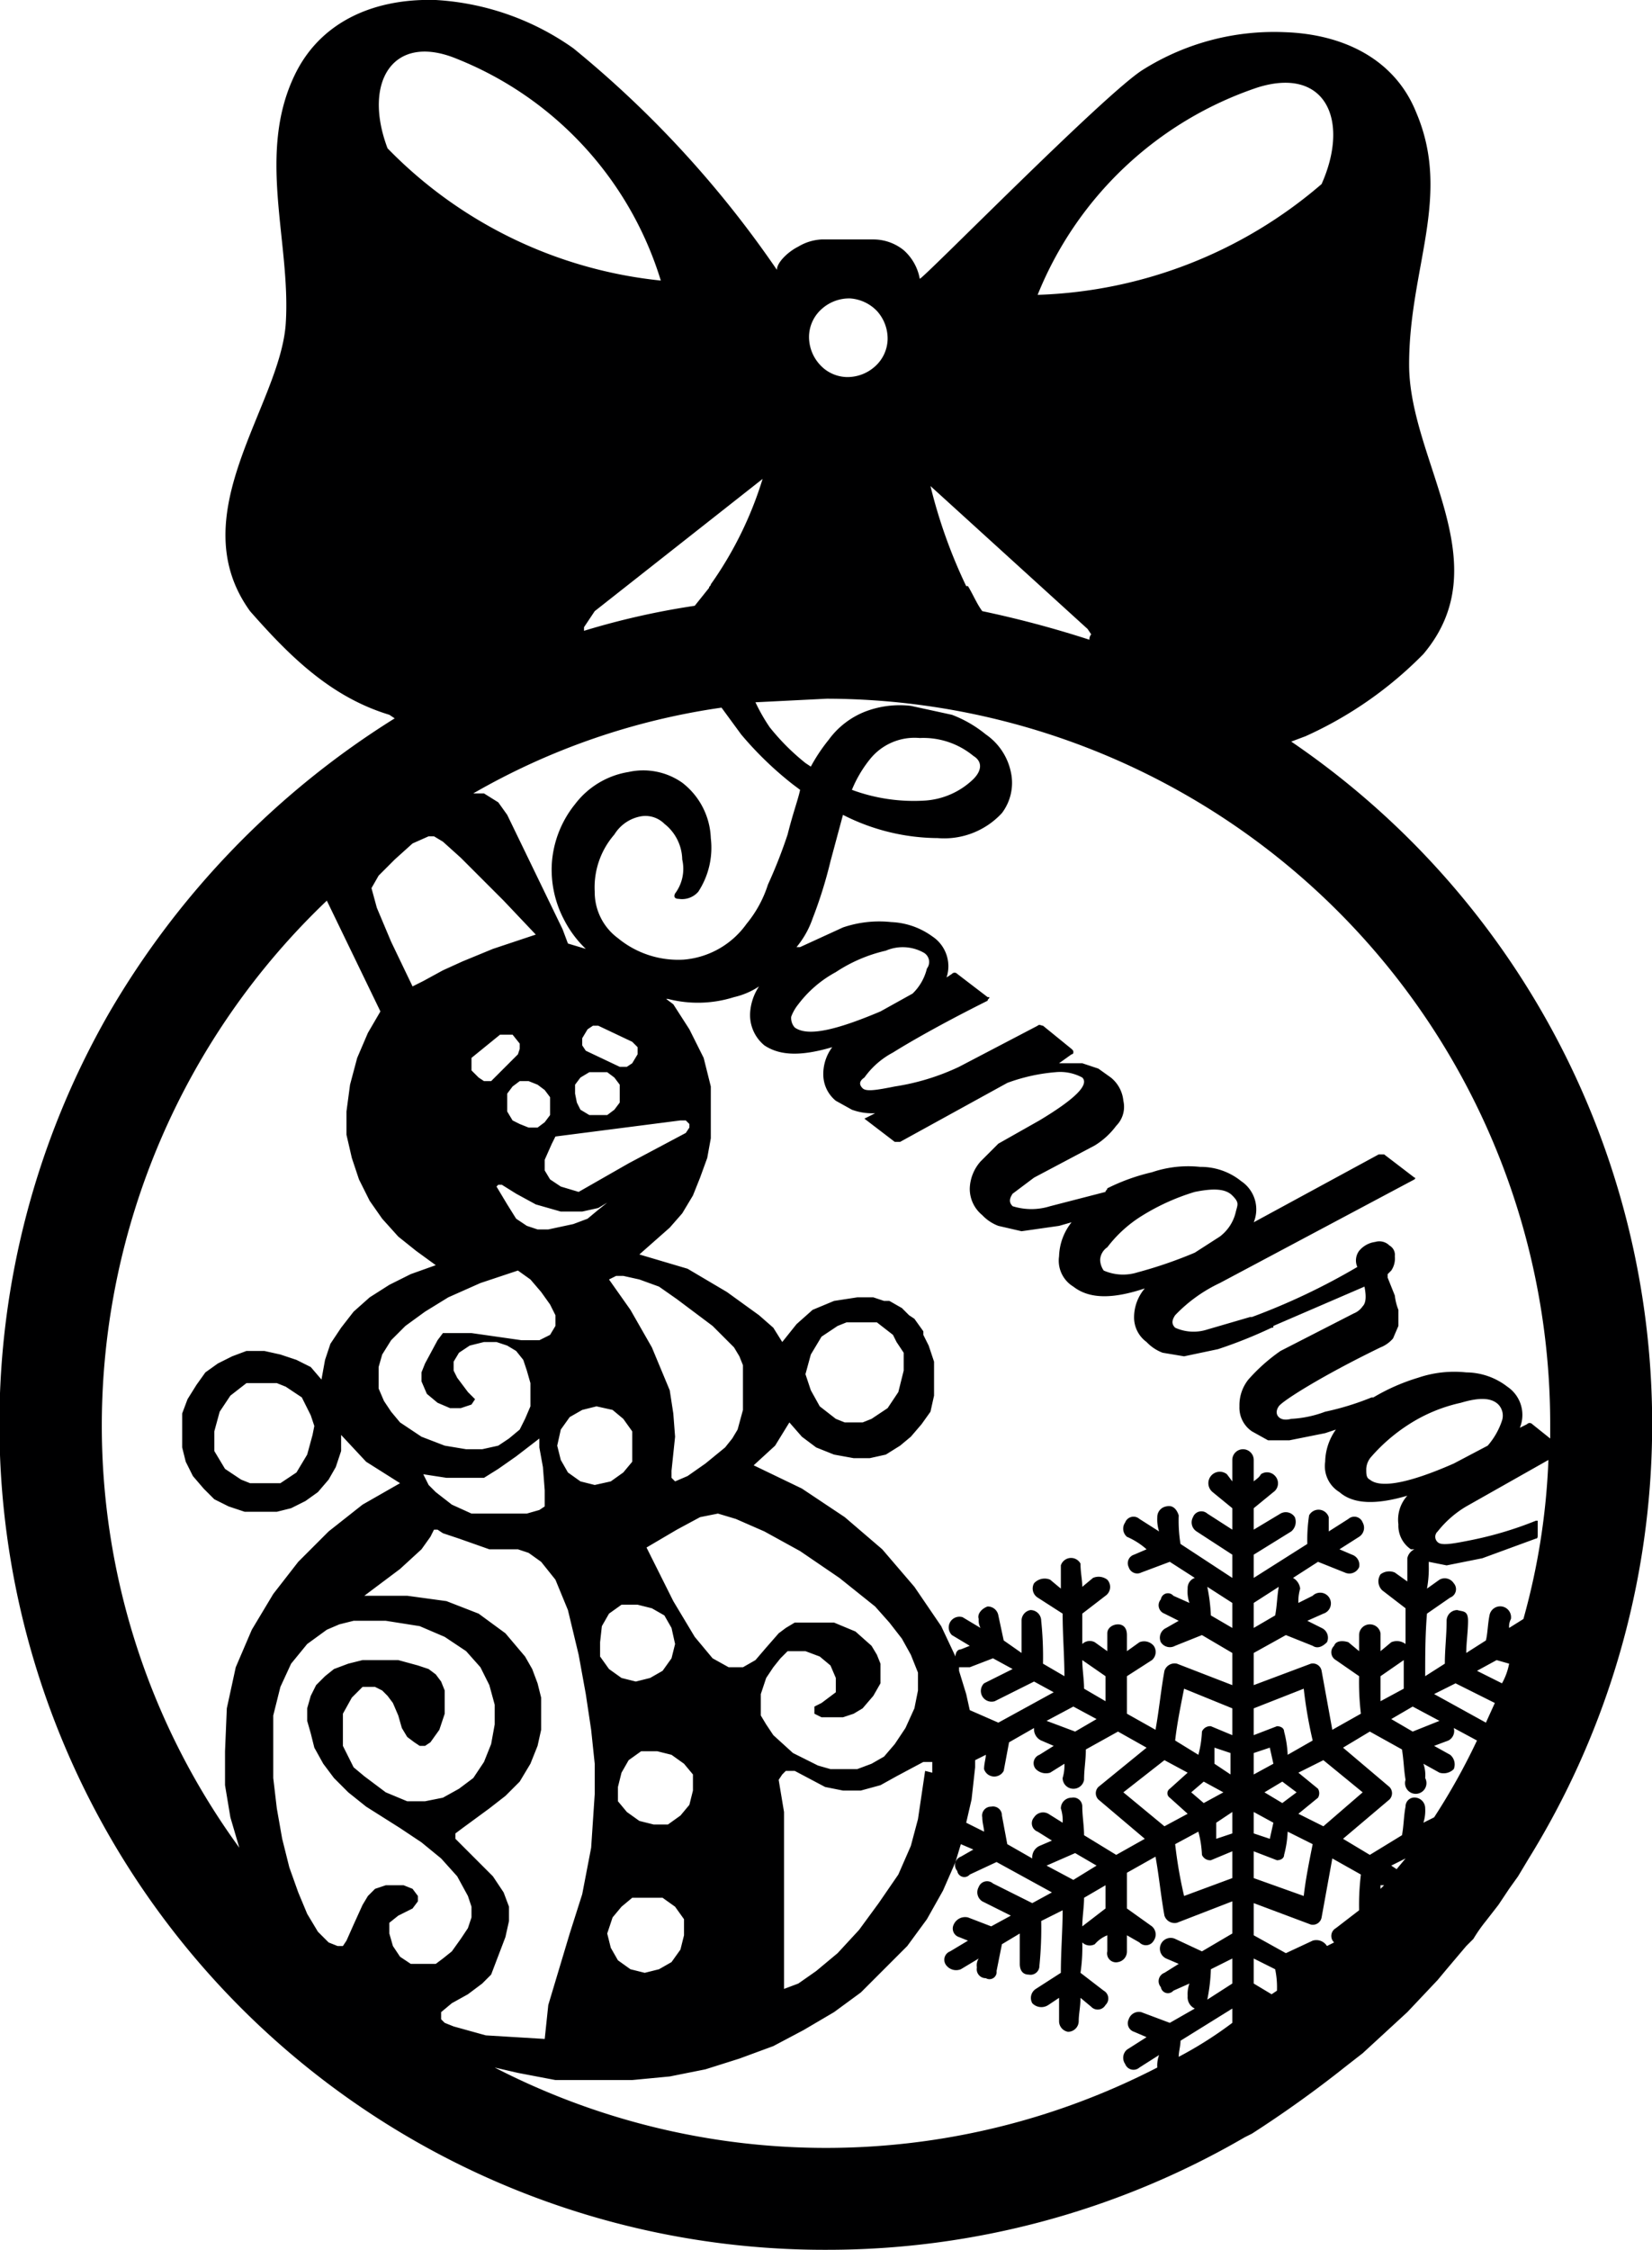 <svg xmlns="http://www.w3.org/2000/svg" viewBox="0 0 92.5 125.9"><defs><style>.cls-1{fill:#000001;fill-rule:evenodd;}</style></defs><title>Sandra</title><g id="Layer_2" data-name="Layer 2"><g id="Layer_1-2" data-name="Layer 1"><path class="cls-1" d="M72.3,41.5l.8-.3h0a21.8,21.8,0,0,0,6.6-4.6c4.3-5.1-.8-10.8-.8-16.2s2.4-9.4.4-14.1c-1.2-3-4.1-4.4-7.4-4.5A13.8,13.8,0,0,0,64,3.9C61.9,5.2,51.7,15.6,51.5,15.6a2.8,2.8,0,0,0-.9-1.6,2.7,2.7,0,0,0-1.7-.6H46a2.8,2.8,0,0,0-1.3.4c-.6.3-1.2.9-1.2,1.3A58.8,58.8,0,0,0,32.1,2.7,14.8,14.8,0,0,0,24.4,0c-3.3-.1-6.3,1.1-7.8,4-2.3,4.5-.3,9.5-.6,14.1s-5.9,10.7-2,16.1c2.2,2.5,4.5,4.8,7.8,5.8h0l.3.2a47.7,47.7,0,0,0-16,16.5,46.2,46.2,0,0,0,40.2,69.2,46.5,46.5,0,0,0,23.4-6.3l.4-.2a64.2,64.2,0,0,0,5.3-3.8l.9-.7,2.5-2.3,1.7-1.8.5-.6,1.1-1.3.4-.4a8.6,8.6,0,0,1,.7-1l.7-.9.6-.9.5-.7.6-1A46.2,46.2,0,0,0,72.3,41.5ZM70.4,4.9c3.8-1.2,5.2,1.8,3.6,5.4a25.6,25.6,0,0,1-15.9,6.2A20.2,20.2,0,0,1,70.4,4.9ZM60.9,35.2l.2.3a.4.4,0,0,0-.1.3,58.7,58.7,0,0,0-6-1.6c-.3-.4-.5-.9-.8-1.4h-.1a28.8,28.8,0,0,1-2-5.6ZM46,17.3a2.3,2.3,0,0,1,1.6-.6,2.3,2.3,0,0,1,1.5.7,2.3,2.3,0,0,1,.6,1.6,2.1,2.1,0,0,1-.7,1.5,2.3,2.3,0,0,1-1.6.6,2.1,2.1,0,0,1-1.5-.7,2.3,2.3,0,0,1-.6-1.6A2.1,2.1,0,0,1,46,17.3Zm.3,21.8A40.6,40.6,0,0,1,86.8,79.7v.8l-1-.8a.2.2,0,0,0-.3,0l-.4.2a1.9,1.9,0,0,0-.7-2.3,3.8,3.8,0,0,0-2.3-.8,6.3,6.3,0,0,0-2.7.3,11.2,11.2,0,0,0-2.5,1.1h-.1a15.3,15.3,0,0,1-2.6.8,6.3,6.3,0,0,1-1.9.4c-.4.1-.6,0-.7-.1s-.2-.3,0-.6S74,77,77.3,75.4a1.8,1.8,0,0,0,.7-.5l.3-.7v-.9a3.1,3.1,0,0,1-.2-.8l-.4-1v-.2l.2-.2a1.2,1.2,0,0,0,.2-.8.6.6,0,0,0-.3-.6.8.8,0,0,0-.8-.2,1.4,1.4,0,0,0-.9.5.9.9,0,0,0-.1.9,36.8,36.8,0,0,1-5.9,2.8H70l-2.4.7a2.5,2.5,0,0,1-1.8-.1c-.2-.2-.2-.4,0-.7a8.4,8.4,0,0,1,2.5-1.8L79.2,66h0c.1-.1,0-.1,0-.1l-1.7-1.3h-.3l-7,3.8a1.9,1.9,0,0,0-.7-2.3,3.6,3.6,0,0,0-2.3-.8,6.3,6.3,0,0,0-2.7.3A11.2,11.2,0,0,0,62,66.5c0,.1-.1.1-.1.2l-3.1.8a3.5,3.5,0,0,1-2.1,0c-.2-.2-.2-.4,0-.7l1.2-.9,3.4-1.8A4.3,4.3,0,0,0,62.5,63a1.5,1.5,0,0,0,.4-1.4,1.9,1.9,0,0,0-.7-1.3l-.7-.5-.9-.3H59.3L60,59a.1.1,0,0,0,.1-.1c0-.1,0-.1-.1-.2l-1.6-1.3c-.1,0-.2-.1-.3,0l-4.4,2.3a13,13,0,0,1-3.6,1.1c-1,.2-1.6.3-1.8.1s-.2-.4.1-.6A4.6,4.6,0,0,1,50,58.9c.8-.5,2.5-1.5,5.3-2.9,0-.1.1-.1.1-.2h-.1l-1.7-1.3a.2.2,0,0,0-.3,0l-.3.2a2,2,0,0,0-.8-2.3,4.2,4.2,0,0,0-2.3-.8,6.3,6.3,0,0,0-2.7.3l-2.4,1.1h-.2a5.1,5.1,0,0,0,.9-1.6,24.9,24.9,0,0,0,1-3.2l.7-2.6a11.8,11.8,0,0,0,5.3,1.3,4.4,4.4,0,0,0,3.6-1.4,2.8,2.8,0,0,0,.5-2.3,3.4,3.4,0,0,0-1.4-2.1A6.8,6.8,0,0,0,53.3,40L51,39.5a5.4,5.4,0,0,0-2.5.3,4.6,4.6,0,0,0-2.1,1.6,9.7,9.7,0,0,0-1,1.5l-.3-.2a12.6,12.6,0,0,1-2-2,10,10,0,0,1-.8-1.4ZM69,111l-1.4.9a9.9,9.9,0,0,0,.2-1.7l1.2-.6Zm-8.3-4.8,1.2-.7v1.3l-1.3,1C60.6,107.3,60.7,106.7,60.7,106.2Zm-.6-1-1.5-.8,1.6-.7,1.2.7Zm.6-2.5c0-.5-.1-1.1-.1-1.6a.5.5,0,0,0-.6-.5.6.6,0,0,0-.6.6,2.2,2.2,0,0,1,.1.8l-.8-.5a.6.6,0,0,0-.8.2.5.5,0,0,0,.2.8l.8.5-.7.3a.7.7,0,0,0-.4.7l-1.4-.8-.3-1.6a.5.5,0,0,0-.6-.5.5.5,0,0,0-.5.6c0,.3.1.6.1.8l-1-.5.3-1.3.2-1.8v-.4l.6-.3c0,.2-.1.5-.1.8a.6.6,0,0,0,1.1.1l.3-1.6,1.4-.8a.7.7,0,0,0,.4.7l.7.3-.8.5a.5.5,0,0,0-.2.8.8.8,0,0,0,.8.2l.8-.5a2.5,2.5,0,0,1-.1.8.6.6,0,0,0,.6.6.6.6,0,0,0,.6-.5c0-.6.1-1.1.1-1.7l1.8-1,1.6.9L61.5,100a.5.5,0,0,0,0,.7l2.6,2.2-1.6.9Zm-8.9-3.6-.4,2.7-.4,1.5-.7,1.6-1.1,1.6L48.1,108l-1.2,1.3-1.2,1-1,.7-.8.3v-9.9l-.3-1.8.2-.3.2-.2h.5l1.7.9,1,.2h1l1.1-.3.9-.5,1.5-.8h.5v.6Zm-6.2-3.2.4.2h1.2l.6-.2.5-.3.6-.7.4-.7V93.1l-.2-.5-.3-.5-.9-.8-1.2-.5H44.5l-.5.3-.4.3-.7.8-.6.7-.7.4h-.8l-.9-.5-1-1.2-1.2-2-1.5-3,1.7-1,1.3-.7,1-.2,1,.3,1.6.7,2,1.1L47,88.3l2,1.6.8.9.7.9.5.9.4,1v1l-.2,1-.5,1.1-.6.9-.6.7-.7.4-.8.3H46.5l-.7-.2-1.4-.7-1.1-1-.4-.6-.3-.5V94.8l.3-.9.4-.6.4-.5.4-.4h1l.8.3.6.5.3.7v.8l-.4.3-.4.3-.4.2v.3ZM24.9,94.6l-.2-.5-.3-.4-.4-.3-.6-.2-1.1-.3h-2l-.8.2-.8.3-.5.4-.5.5-.3.6-.2.7v.7l.2.7.2.8.5.9.6.8.8.8,1,.8,1.9,1.2,1.2.8,1.1.9.9,1,.6,1.1.2.6v.6l-.2.6-.4.6-.5.7-.5.4-.4.3H23l-.6-.4-.4-.6-.2-.7v-.6l.5-.4.8-.4.3-.4v-.3l-.3-.4-.5-.2H21.6l-.6.2-.4.4-.3.5-.5,1.1-.4.9-.2.3h-.3l-.5-.2-.6-.6-.6-1-.5-1.2-.5-1.4-.4-1.6-.3-1.7-.2-1.7V96l.4-1.6.6-1.3.9-1.1,1.1-.8.7-.3.8-.2h1.8l1.9.3,1.4.6,1.2.8.8.9.5,1,.3,1.1v1.1l-.2,1.1-.4,1-.6.9-.8.6-.9.5-1,.2H22.8l-1.2-.5-1.2-.9-.6-.5-.3-.6-.3-.6V95.9l.5-.9.6-.6H21l.4.2.3.3.3.4.3.7.2.7.3.5.4.3.3.2h.3l.3-.2.5-.7.3-.9Zm.5,18.8-.5-.2-.2-.2v-.4l.6-.5.9-.5.8-.6.5-.5.8-2.1.2-.9v-.8l-.3-.8-.6-.9-2.1-2.1v-.3l.4-.3,1.5-1.1.9-.7.8-.8.6-1,.4-1,.2-.9V95l-.2-.8-.3-.8-.4-.7-1.1-1.3-1.5-1.1L25,89.6l-2.2-.3H20.4l2-1.5,1.2-1.1.5-.7.2-.4h.2l.3.2.9.3,1.7.6H29l.6.2.7.5.8,1,.7,1.7.6,2.5.4,2.2.3,2,.2,1.9v1.7l-.2,3-.5,2.6-.7,2.2-.6,2-.6,2-.2,1.9-3.3-.2Zm15-73.8,1.1,1.5a19.4,19.4,0,0,0,2.9,2.8l.4.3c-.1.5-.4,1.3-.7,2.5A27.4,27.4,0,0,1,43,49.5a6.6,6.6,0,0,1-1.2,2.2,4.8,4.8,0,0,1-3.5,2,5.3,5.3,0,0,1-3.7-1.2,3.2,3.2,0,0,1-1.3-2.6,4.5,4.5,0,0,1,1.1-3.2,2.2,2.2,0,0,1,1.4-1,1.5,1.5,0,0,1,1.4.4,2.6,2.6,0,0,1,1,2,2.3,2.3,0,0,1-.4,1.9c-.1.2,0,.3.2.3a1.2,1.2,0,0,0,1.1-.4,4.5,4.5,0,0,0,.7-3,4.1,4.1,0,0,0-1.6-3.1,3.8,3.8,0,0,0-3-.6,4.7,4.7,0,0,0-3,1.8,5.9,5.9,0,0,0-1.3,3.3,6,6,0,0,0,.7,3.2,6.1,6.1,0,0,0,1.2,1.6l-1-.3-.3-.8-3.1-6.4-.5-.7-.8-.5h-.6A38.8,38.8,0,0,1,40.4,39.6ZM37.7,79.1l-.2-1.3L37,76.6l-.5-1.2-1.2-2.1-1.2-1.7.4-.2h.4l.9.2,1.1.4,1,.7,2,1.5,1.2,1.2.3.5.2.5v2.5l-.3,1.1-.3.5-.4.5-1.1.9-1,.7-.7.3-.2-.2v-.4l.2-1.9Zm-2.5-14-2.8,1.6-1-.3-.6-.4-.3-.5v-.6l.4-.9.2-.4,7-.9h.3l.2.2v.2l-.2.3ZM29,59l-1.5,1.5h-.4l-.3-.2-.4-.4v-.7L28,57.9h.7l.4.5v.3Zm.6,1.5.5.2.4.3.3.4v1l-.3.4-.4.3h-.5l-.5-.2-.4-.2-.3-.5v-1l.3-.4.4-.3Zm-1.7,5.8h.2l.8.5,1.1.6,1.4.4h1.2l.9-.2.5-.3-.5.4-.6.5-.8.3-1.4.3h-.6l-.6-.2-.6-.4-.5-.8-.6-1Zm4.3-5.1v-.5l.3-.4L33,60h1l.4.3.3.4v1l-.3.4-.4.3H33l-.5-.3-.2-.4ZM35.7,59l-.3.5-.3.2h-.4l-1.9-.9-.2-.3v-.4l.3-.5.3-.2h.3l1.9.9.3.3ZM21.2,49l.9-.9,1-.9.9-.4h.3l.5.3,1,.9,2.4,2.4L30,52.3l-2.4.8-1.7.7-1.1.5-1.1.6-.6.3-1.2-2.5-.8-1.9-.3-1.1Zm3.9,23.6,1.8-.8,2.1-.7.7.5.6.7.5.7.3.6v.6l-.3.5-.6.3h-1l-1.4-.2-1.4-.2H24.8l-.3.4-.7,1.3-.2.5v.5l.3.7.6.5.7.3h.6l.6-.2.2-.3-.4-.4-.6-.8-.2-.4v-.5l.3-.5.6-.4.8-.2h.7l.6.2.5.3.4.5.2.6.2.7v1.3l-.3.7-.3.6-.6.5-.6.4-.9.2h-.9l-1.2-.2-1.3-.5-1.2-.8-.5-.6-.4-.6-.3-.7V76.5l.2-.7.5-.8.8-.8,1.1-.8Zm5.4,10.8v.9l-.3.2-.7.2H26.4l-1.1-.5-.9-.7-.4-.4-.3-.6,1.3.2h2.1l.8-.5,1-.7,1.3-1V81l.2,1.1Zm2-.5-.7-.5-.4-.7-.2-.8.2-.9.5-.7.7-.4.8-.2.9.2.6.5.5.7v1.7l-.5.6-.7.5-.9.2ZM33.7,91l.4-.7.7-.5h.9l.8.2.7.4.4.7.2.9-.2.8-.5.7-.7.4-.8.2-.8-.2-.7-.5-.5-.7v-.8Zm.6,16.3.5-.6.6-.5h1.7l.7.5.5.7v.9l-.2.8-.5.7-.7.4-.8.2-.8-.2-.7-.5-.4-.7-.2-.8Zm3.8-5.7-.7.5h-.8l-.8-.2-.7-.5-.5-.6V100l.2-.8.4-.7.7-.5h.9l.8.2.7.5.5.6v.9l-.2.8ZM51.2,88.8l-1.8-2.1-2.1-1.8-2.4-1.6L42.2,82l1.2-1.1.8-1.3.7.8.8.6,1,.4,1.1.2h.9l.9-.2.8-.5.6-.5.6-.7.5-.7.2-.9V76.2l-.3-.9-.3-.6v-.2l-.5-.7-.3-.2-.4-.4-.7-.4h-.3l-.6-.2H48l-1.3.2-1.2.5-.9.8-.8,1-.5-.8-.8-.7-1.8-1.3L38.5,71l-2.7-.8,1.7-1.5.7-.8.6-1,.4-1,.4-1.1.2-1.1V60.8l-.4-1.6-.8-1.6-.9-1.4-.4-.3h.1a6.7,6.7,0,0,0,3.7-.1,4.2,4.2,0,0,0,1.4-.6,3,3,0,0,0-.5,1.5,2.2,2.2,0,0,0,.8,1.8c.9.6,2.1.6,3.8.1h0a2.5,2.5,0,0,0-.5,1.6,1.9,1.9,0,0,0,.7,1.4l.9.5a3.3,3.3,0,0,0,1.2.2H49l-.6.3h0l1.7,1.3h.3l6-3.3a10.2,10.2,0,0,1,2.7-.6,2.6,2.6,0,0,1,1.5.3q.6.6-2.4,2.4l-2.3,1.3-1,1a2.4,2.4,0,0,0-.6,1.5A1.9,1.9,0,0,0,55,68a2.4,2.4,0,0,0,.9.6l1.3.3,2.1-.3.7-.2a3.2,3.2,0,0,0-.7,1.9,1.7,1.7,0,0,0,.8,1.7c.9.7,2.2.7,4,.1h0a2.5,2.5,0,0,0-.6,1.6,1.7,1.7,0,0,0,.7,1.4,2.4,2.4,0,0,0,.9.6l1.2.2,1.9-.4a26.5,26.5,0,0,0,3-1.2c.1,0,.1,0,.1-.1h0l5.1-2.2c.1.5.1.9-.1,1.1a1.1,1.1,0,0,1-.5.4l-4.1,2.1a10,10,0,0,0-1.8,1.6,2.3,2.3,0,0,0-.5,1.5,1.6,1.6,0,0,0,.7,1.4l.9.5h1.2l2-.4.6-.2a3.2,3.2,0,0,0-.6,1.8,1.7,1.7,0,0,0,.8,1.7c.8.7,2.1.7,3.8.2h0a2,2,0,0,0-.5,1.6,1.6,1.6,0,0,0,.7,1.4h.2a.7.7,0,0,0-.4.5v1.3l-.7-.5a.8.8,0,0,0-.8.1.7.7,0,0,0,.1.9l1.3,1V92a.8.8,0,0,0-.8-.1l-.6.5v-1a.6.6,0,0,0-.6-.5.6.6,0,0,0-.6.6v.9l-.6-.5c-.3-.1-.7-.1-.8.2a.5.5,0,0,0,.1.8l1.3.9a14.8,14.8,0,0,0,.1,2.1l-1.6.9L74,93.5a.5.5,0,0,0-.6-.4l-3.2,1.2V92.5l1.8-1,1.5.6c.3.2.6,0,.8-.2a.6.6,0,0,0-.3-.8l-.8-.4.9-.4a.6.6,0,1,0-.6-1l-.8.4a2.5,2.5,0,0,1,.1-.8.8.8,0,0,0-.4-.6l1.4-.9,1.5.6a.6.6,0,0,0,.8-.3.6.6,0,0,0-.4-.7l-.7-.3,1.1-.7a.6.6,0,0,0,.2-.8.5.5,0,0,0-.8-.2l-1.1.7v-.8a.6.6,0,0,0-1.1-.1,9.2,9.2,0,0,0-.1,1.6l-3,1.9V87l2.1-1.3a.7.7,0,0,0,.2-.8.6.6,0,0,0-.8-.2l-1.5.9V84.4l1.1-.9a.6.6,0,0,0,.1-.9.6.6,0,0,0-.8-.1c-.1.2-.3.3-.4.4V81.7a.6.6,0,0,0-1.2,0v1.2l-.3-.4a.6.6,0,0,0-.8,1l1.1.9v1.2l-1.4-.9a.5.5,0,0,0-.8.2.6.6,0,0,0,.2.8L69,87v1.3l-2.9-1.9a8.1,8.1,0,0,1-.1-1.6c-.1-.3-.3-.6-.7-.5a.6.6,0,0,0-.5.6,2.2,2.2,0,0,0,.1.8L63.8,85a.5.5,0,0,0-.8.2.6.6,0,0,0,.1.8,4.1,4.1,0,0,1,1.1.7l-.7.3a.5.5,0,0,0-.3.7.5.5,0,0,0,.7.3l1.6-.6,1.4.9a.6.6,0,0,0-.4.6,1.9,1.9,0,0,0,.1.8l-.9-.4a.4.4,0,0,0-.7.2.5.5,0,0,0,.2.8l.8.4-.7.4a.6.6,0,0,0-.3.8.6.6,0,0,0,.8.2l1.5-.6,1.7,1v1.8l-3.1-1.2a.6.6,0,0,0-.7.4c-.2,1.1-.3,2.2-.5,3.3l-1.6-.9V93.8l1.4-.9a.6.6,0,0,0,.1-.8.7.7,0,0,0-.8-.2l-.7.5v-.9c0-.4-.2-.6-.5-.6s-.6.2-.6.5v1l-.7-.5a.6.6,0,0,0-.7.1V90.3l1.3-1a.6.6,0,0,0,.1-.9.8.8,0,0,0-.8-.1l-.6.5c0-.4-.1-.8-.1-1.3a.6.6,0,0,0-1.1.1v1.3l-.6-.5a.8.8,0,0,0-.9.2.6.6,0,0,0,.2.8l1.4.9c0,1.2.1,2.4.1,3.5l-1.2-.7a19.3,19.3,0,0,0-.1-2.4.6.6,0,0,0-.6-.6.6.6,0,0,0-.5.6v1.8l-1-.7-.3-1.4a.6.6,0,0,0-.6-.5c-.3.1-.6.4-.5.7a.9.9,0,0,0,.1.5l-1-.6a.6.6,0,0,0-.6,1l1,.6-.5.2c-.2,0-.3.2-.3.4L52.7,91ZM45.1,76.9l.3-1.1.6-1,.9-.6.5-.2h1.7l.9.7h0l.2.4.4.6v1h0l-.3,1.2-.6.9-.9.6-.5.2H47.3l-.5-.2-.9-.7-.5-.9-.2-.6Zm-.8-20a2.5,2.5,0,0,1,.4-.7,6.5,6.5,0,0,1,2.1-1.8,8.5,8.5,0,0,1,2.8-1.2,2.4,2.4,0,0,1,2.1.1.6.6,0,0,1,.2.9,2.9,2.9,0,0,1-.8,1.4l-1.8,1c-2.6,1.1-4.1,1.4-4.8.9A.8.8,0,0,1,44.3,56.9ZM61.6,70.5a.9.9,0,0,1,.4-.7A7.2,7.2,0,0,1,64,68a12.3,12.3,0,0,1,2.9-1.3c1-.2,1.7-.2,2.1.2s.3.5.2.9a2.4,2.4,0,0,1-.9,1.4l-1.4.9a24.6,24.6,0,0,1-3.2,1.1,2.7,2.7,0,0,1-1.9-.1A1.1,1.1,0,0,1,61.6,70.5ZM76.7,82.8c-.2-.1-.2-.3-.2-.6a1.1,1.1,0,0,1,.3-.7,9.8,9.8,0,0,1,2.1-1.8,8.9,8.9,0,0,1,2.9-1.2c1-.3,1.7-.3,2.1.1a.9.9,0,0,1,.2.9,4.1,4.1,0,0,1-.8,1.4l-1.9,1C78.9,83,77.3,83.3,76.7,82.8Zm3,19.2a2.2,2.2,0,0,0,.1-.8.6.6,0,0,0-.5-.6.5.5,0,0,0-.6.5c-.1.5-.1,1.1-.2,1.6l-1.8,1.1-1.5-.9,2.6-2.2a.5.5,0,0,0,0-.7l-2.6-2.2,1.5-.9,1.8,1c.1.6.1,1.1.2,1.7a.6.6,0,1,0,1.1-.1,1.9,1.9,0,0,0-.1-.8l.9.5a.8.8,0,0,0,.8-.2.7.7,0,0,0-.2-.8l-.9-.5.8-.3a.6.6,0,0,0,.3-.7l1.3.7a36.2,36.2,0,0,1-2.4,4.3Zm-7.6-3.8a5.9,5.9,0,0,0-.2-1.3c0-.2-.2-.3-.4-.3l-1.3.5V95.6L73,94.5a25,25,0,0,0,.5,2.9Zm.5,2.1-.8.6-1-.6,1-.6Zm-1.5-2.5.2.9-1.1.6V98.1Zm.2,4.2-.2.9-.9-.3v-1.2Zm.2,2.1c.2,0,.4-.1.4-.3a5.9,5.9,0,0,0,.2-1.3l1.4.7c-.2,1-.4,2-.5,2.9l-2.8-1v-1.5Zm1.2-2.6,1.1-.9a.5.5,0,0,0,0-.5l-1.1-.9,1.4-.7,2.2,1.8-2.2,1.9Zm4.6-7.7,1.3-.9v1.6l-1.3.7Zm6.8.4-1.4-.7,1.1-.6.7.2A3.6,3.6,0,0,1,84.1,94.2Zm-.4,1.1h0l-.5,1.1-2.9-1.6,1.2-.6Zm-3.1,1-1.5.6-1.2-.7,1.2-.7ZM70.2,91.1V89.7l1.4-.9h0c-.1.6-.1,1.1-.2,1.6Zm1,20.5-1-.6v-1.4l1.2.6a4.9,4.9,0,0,1,.1,1.2ZM69,89.7v1.4l-1.2-.7a10,10,0,0,0-.2-1.6h0Zm0,11.7v1.2l-.9.3V102Zm-1.6-.5-.7-.6.7-.6,1.1.6Zm.6-2.2v-.9l.9.3v1.2Zm-.2-2.1a.5.5,0,0,0-.5.3,5.9,5.9,0,0,1-.2,1.3l-1.3-.8c.1-.9.3-1.9.5-2.9L69,95.6v1.5Zm-13.3.6h0Zm-.2-1.5h0l-.2-.9-.4-1.3v-.2h.6l1.3-.5,1.1.6-1.6.8a.6.6,0,0,0,.6,1l2.2-1.1,1.1.6-3.1,1.7Zm5.8-.2,1.3.7-1.2.7-1.6-.6Zm.6-1c0-.5-.1-1.1-.1-1.6l1.3.9v1.4Zm2.2,5.8,2.3-1.8,1.3.7-1,.9a.3.3,0,0,0,0,.5l1,.9-1.3.7Zm4.2,2.2a5.9,5.9,0,0,1,.2,1.3.5.5,0,0,0,.5.3l1.2-.5v1.5l-2.7,1a25,25,0,0,1-.5-2.9Zm7.2,6.4h0a.7.7,0,0,0-.8-.3l-1.5.7-1.8-1v-1.8l3.2,1.2a.5.5,0,0,0,.6-.4l.6-3.3,1.6.9a14.1,14.1,0,0,0-.1,2l-1.3,1a.5.5,0,0,0-.1.8Zm3-3.4h.2l-.2.2Zm.6-1.1.8-.4-.5.6Zm7.4-13.8-.8.5a.9.9,0,0,1,.1-.5.6.6,0,0,0-1.2-.2c-.1.5-.1,1-.2,1.4l-1.1.7c0-.6.1-1.2.1-1.8s-.3-.5-.6-.6a.6.6,0,0,0-.6.6c0,.8-.1,1.6-.1,2.4l-1.1.7c0-1.1,0-2.3.1-3.5l1.3-.9a.5.5,0,0,0,.2-.8.6.6,0,0,0-.8-.2l-.7.5a6.2,6.2,0,0,0,.1-1.3v-.2l1,.2,2-.4,3-1.1c.1,0,.1-.1.1-.2v-.8H86a20.4,20.4,0,0,1-3.7,1.1c-1,.2-1.6.3-1.8.1a.4.4,0,0,1,0-.6,5.8,5.8,0,0,1,1.6-1.4l4.6-2.6A38.4,38.4,0,0,1,85.3,90.6ZM47.7,44.2a6.9,6.9,0,0,1,1-1.7,3.2,3.2,0,0,1,2.8-1.2,4.4,4.4,0,0,1,3,1c.5.3.5.8,0,1.3a4.3,4.3,0,0,1-2.7,1.2A10,10,0,0,1,47.7,44.2ZM39.8,32.7h0c0,.1-.1.1-.1.2l-.8,1a42.9,42.9,0,0,0-6.2,1.4v-.2l.6-.9,9.4-7.4A20.7,20.7,0,0,1,39.8,32.7ZM21.7,8.3c-1.4-3.7.3-6.5,3.9-5A19.5,19.5,0,0,1,37,15.7,24.9,24.9,0,0,1,21.7,8.3ZM18.3,50.4h0l3,6.2-.7,1.2L20,59.2l-.4,1.5-.2,1.5v1.3l.3,1.3.4,1.2.6,1.2.7,1,.9,1,1,.8,1.1.8-1.4.5-1.2.6-1.1.7-.9.8-.7.9-.6.9-.3.9-.2,1.1-.6-.7-.8-.4-.9-.3-.9-.2h-1l-.8.3-.8.4-.7.5-.5.7-.5.8-.3.8v1.9l.2.8.4.8.6.7.6.6.8.4.9.3h1.8l.8-.2.8-.4.7-.5.6-.7.4-.7.3-.9v-.9l1.4,1.5,1.9,1.2-2.1,1.2-1.9,1.5-1.7,1.7-1.4,1.8-1.2,2-.9,2.1-.5,2.3L12.6,98v1.9l.3,1.8.5,1.7h0A40.1,40.1,0,0,1,5.7,79.7,40.6,40.6,0,0,1,18.3,50.4Zm-.8,29.9-.3,1.1-.6,1-.9.6H14l-.5-.2-.9-.6-.6-1V80.1l.3-1.1.6-.9.9-.7h1.7l.5.2.9.6.5,1,.2.6Zm10.2,35.4,1.3.3,2.1.4h4.3l2.1-.2,2-.4,1.9-.6,1.9-.7,1.7-.9,1.7-1,1.5-1.1,1.3-1.3,1.3-1.3,1.1-1.5.9-1.6.7-1.6.3-1,.7.3-.7.4a.5.5,0,0,0-.2.8.4.4,0,0,0,.7.2l1.5-.7,3.1,1.7-1.1.6-2.2-1.1a.5.5,0,0,0-.8.2.6.6,0,0,0,.2.8l1.6.8-1.1.6-1.3-.5a.7.7,0,0,0-.8.4.5.5,0,0,0,.3.7l.5.2-1,.6a.5.5,0,0,0-.2.8.7.7,0,0,0,.8.2l1-.6a.7.7,0,0,0-.1.5.5.5,0,0,0,.5.6.4.4,0,0,0,.6-.4l.3-1.5,1-.6v1.7c0,.4.2.6.5.6a.5.5,0,0,0,.6-.5,20.9,20.9,0,0,0,.1-2.5l1.2-.6c0,1.1-.1,2.3-.1,3.5l-1.4.9a.6.6,0,0,0-.2.8.7.7,0,0,0,.9.1l.6-.4v1.3a.6.6,0,0,0,.5.6.6.6,0,0,0,.6-.6c0-.4.1-.8.1-1.3l.6.5a.5.5,0,0,0,.8-.1.5.5,0,0,0-.1-.8l-1.3-1a9.7,9.7,0,0,0,.1-1.7.6.6,0,0,0,.7.1,1.8,1.8,0,0,1,.7-.5v.9a.5.5,0,0,0,.6.6.6.6,0,0,0,.5-.6v-.9l.7.4a.5.5,0,0,0,.8-.1.6.6,0,0,0-.1-.8l-1.4-1v-2l1.6-.9c.2,1.1.3,2.2.5,3.3a.6.6,0,0,0,.7.4l3.1-1.2v1.8l-1.7,1-1.5-.7a.6.6,0,1,0-.5,1.1l.7.3-.8.5a.5.5,0,0,0-.2.8.4.4,0,0,0,.7.2l.9-.4a1.7,1.7,0,0,0-.1.7.7.7,0,0,0,.4.7l-1.4.8-1.6-.6a.6.6,0,0,0-.7.4.5.5,0,0,0,.3.7l.7.3-1.1.7a.6.6,0,0,0-.1.8.5.5,0,0,0,.8.2l1.1-.7a1.7,1.7,0,0,0-.1.7,40.5,40.5,0,0,1-37.1,0Zm38.4-1.5,2.9-1.8v.8a22,22,0,0,1-3,1.9C66,114.8,66.1,114.5,66.1,114.2Z"/></g></g></svg>